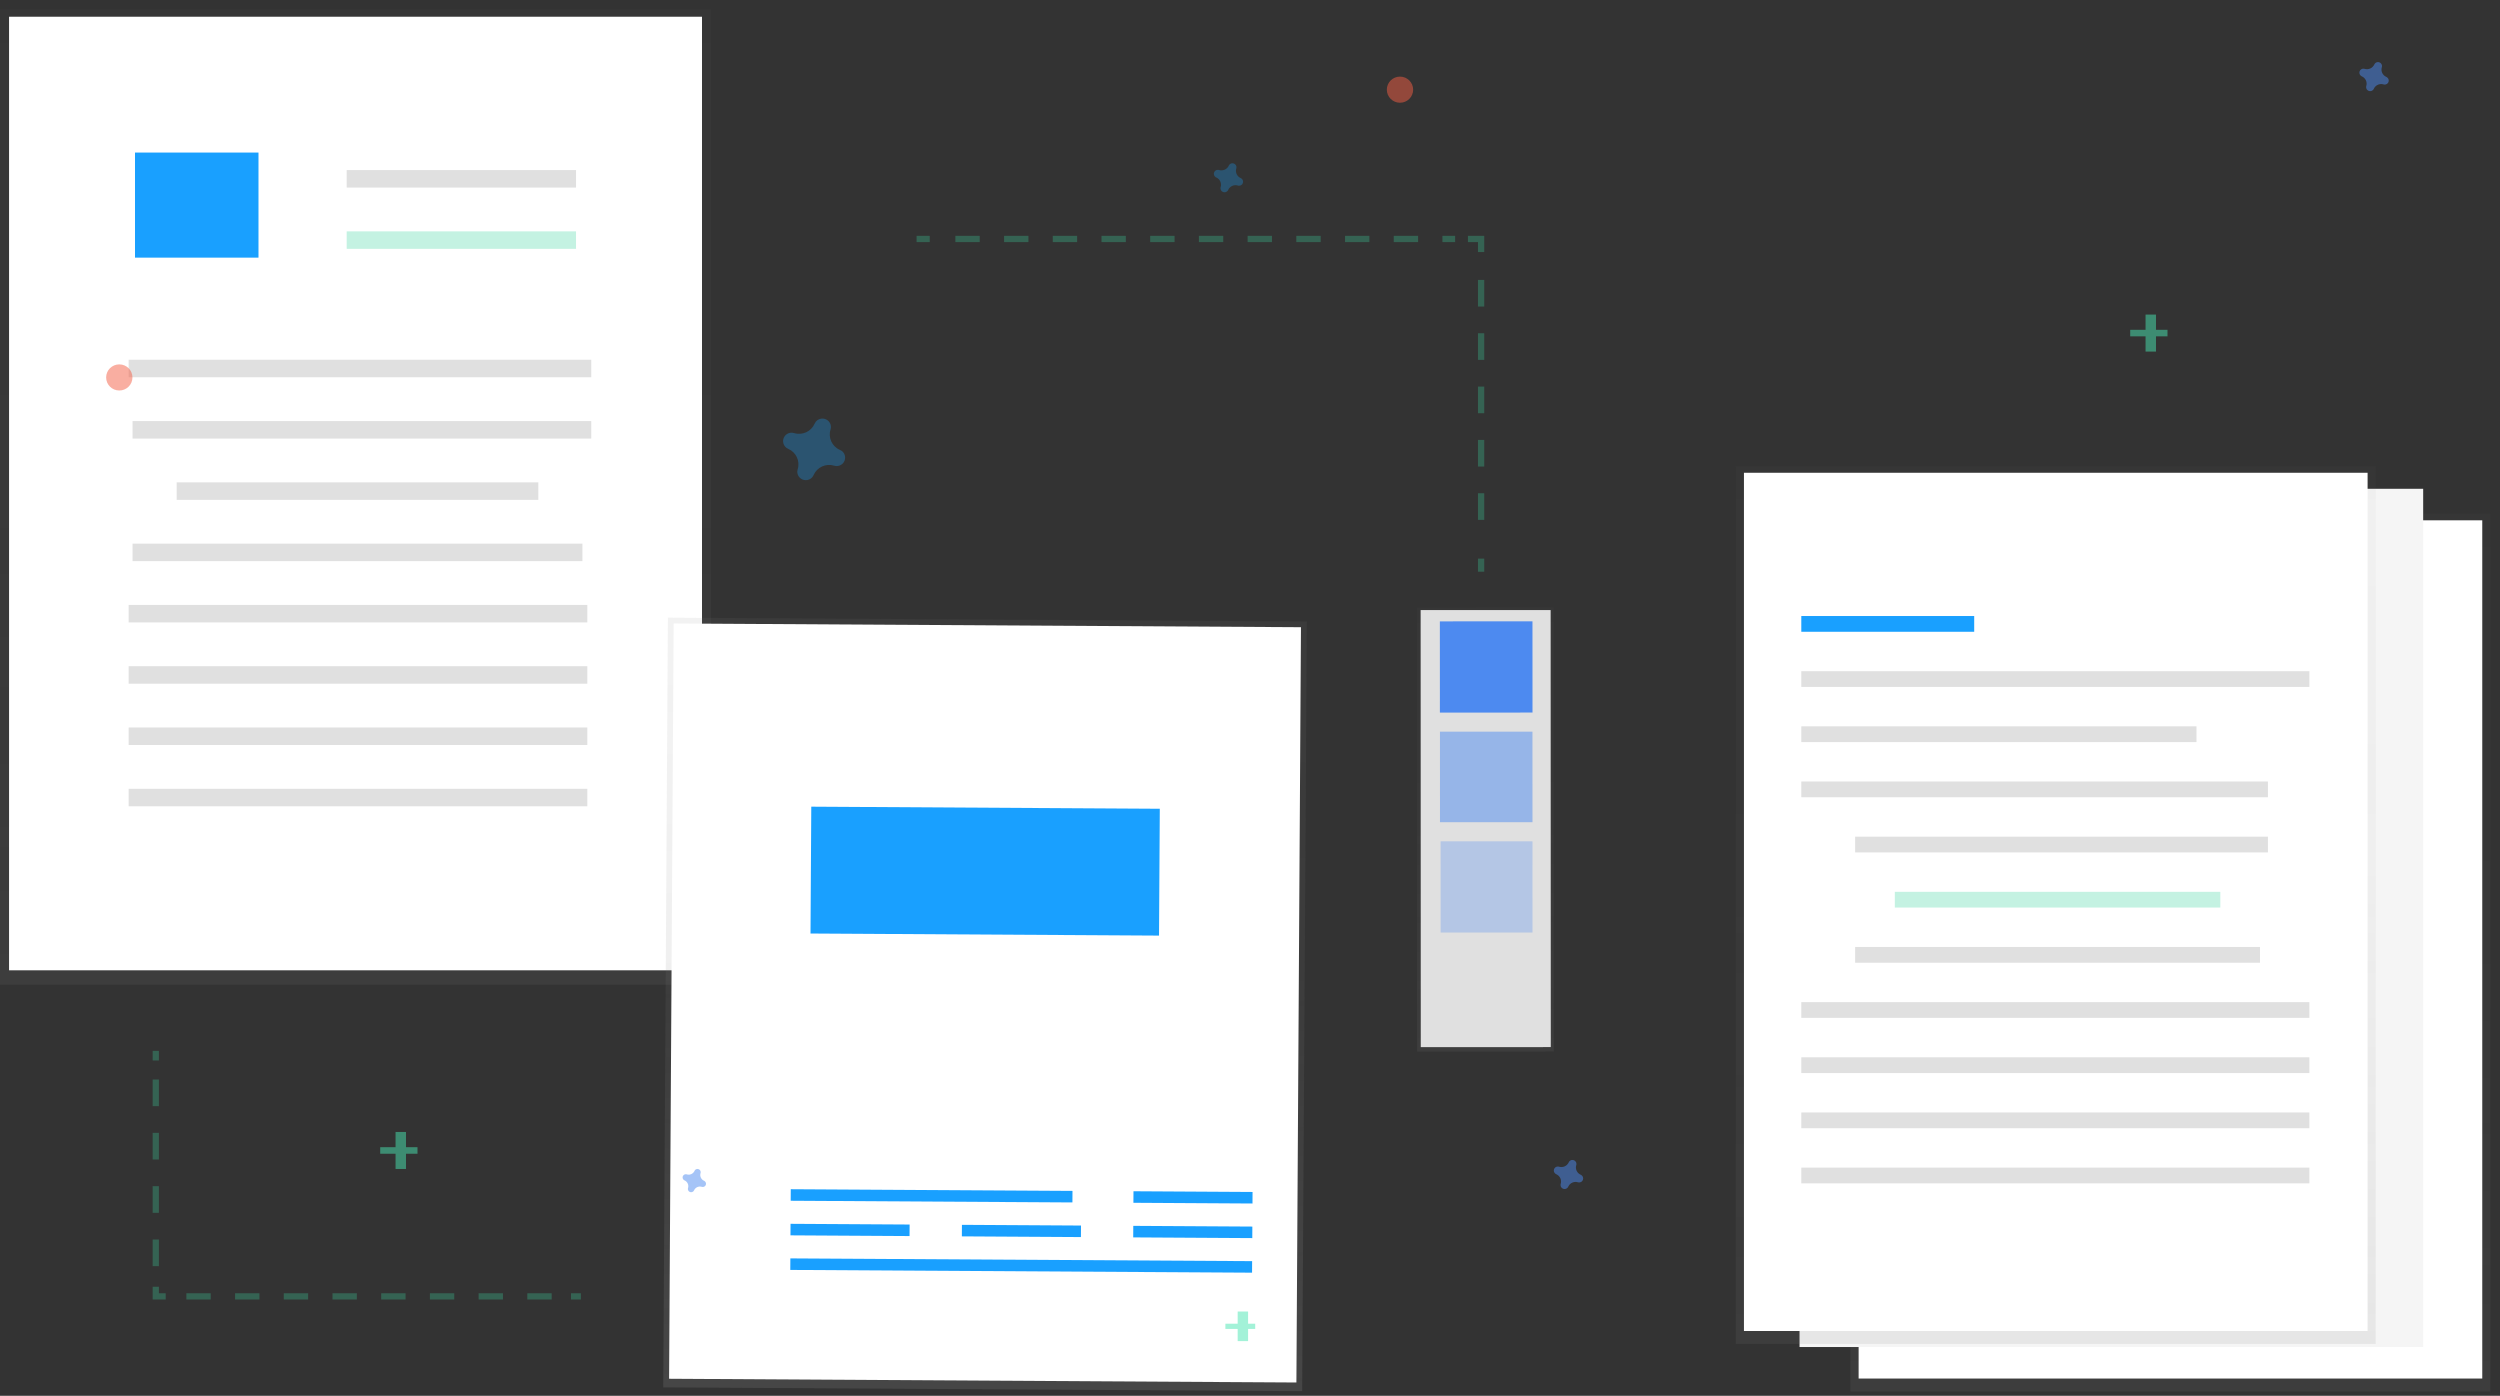 <svg viewBox="0 0 240 134" xmlns="http://www.w3.org/2000/svg" xmlns:xlink="http://www.w3.org/1999/xlink"><rect x="0" y="0" width="240" height="134" fill="#333333" stroke="none"/><linearGradient id="a"><stop offset="0" stop-color="#808080" stop-opacity=".25"/><stop offset=".54" stop-color="#808080" stop-opacity=".12"/><stop offset="1" stop-color="#808080" stop-opacity=".1"/></linearGradient><linearGradient id="b" x1="50.002%" x2="50.002%" xlink:href="#a" y1="100.002%" y2="0%"/><linearGradient id="c" x1="50.002%" x2="50.002%" xlink:href="#a" y1="100%" y2="0%"/><linearGradient id="d" x1="49.998%" x2="49.998%" xlink:href="#a" y1="100%" y2="0%"/><linearGradient id="e" x1="50.001%" x2="50.001%" xlink:href="#a" y1="100%" y2="0%"/><linearGradient id="f" x1="0%" x2="100%" xlink:href="#a" y1="49.984%" y2="49.984%"/><g fill="none" fill-rule="evenodd"><g transform="translate(-.443 .239)"><g fill-rule="nonzero"><path d="m.155.143h61.433v84.252h-61.433z" fill="url(#b)" opacity=".5" transform="translate(177.933 48.948)"/><path d="m178.87 49.711h59.87v82.39h-59.87z" fill="#fff"/><path d="m.167.126h61.433v84.252h-61.433z" fill="url(#b)" opacity=".5" transform="translate(172.248 45.939)"/><path d="m173.198 46.685h59.87v82.39h-59.87z" fill="#f5f5f5"/><path d="m.136.175h61.433v84.252h-61.433z" fill="url(#c)" opacity=".5" transform="translate(166.943 44.352)"/><path d="m167.862 45.147h59.87v82.39h-59.87z" fill="#fff"/><path d="m173.368 58.899h16.598v1.512h-16.598z" fill="#19a0ff"/><path d="m173.368 64.195h48.776v1.512h-48.776z" fill="#e0e0e0"/><path d="m173.368 69.489h37.936v1.512h-37.936z" fill="#e0e0e0"/><path d="m173.368 74.785h44.795v1.512h-44.795z" fill="#e0e0e0"/><path d="m178.535 80.081h39.63v1.512h-39.63z" fill="#e0e0e0"/><path d="m182.345 85.375h31.248v1.512h-31.248z" fill="#3ad29f" opacity=".3"/><path d="m178.535 90.671h38.869v1.512h-38.869z" fill="#e0e0e0"/><path d="m173.368 95.966h48.776v1.512h-48.776z" fill="#e0e0e0"/><path d="m173.368 101.262h48.776v1.512h-48.776z" fill="#e0e0e0"/><path d="m173.368 106.558h48.776v1.512h-48.776z" fill="#e0e0e0"/><path d="m173.368 111.852h48.776v1.512h-48.776z" fill="#e0e0e0"/><path d="m0 0h68.259v93.613h-68.259z" fill="url(#d)" opacity=".5" transform="translate(.443 .677)"/><path d="m1.313 1.367h66.522v91.544h-66.522z" fill="#fff"/><path d="m12.793 34.298h44.411v1.68h-44.411z" fill="#e0e0e0"/><path d="m13.169 40.183h44.034v1.68h-44.034z" fill="#e0e0e0"/><path d="m17.403 46.067h34.72v1.68h-34.72z" fill="#e0e0e0"/><path d="m13.169 51.95h43.187v1.68h-43.187z" fill="#e0e0e0"/><path d="m12.793 57.834h44.034v1.68h-44.034z" fill="#e0e0e0"/><path d="m12.793 63.716h44.034v1.68h-44.034z" fill="#e0e0e0"/><path d="m12.793 69.601h44.034v1.68h-44.034z" fill="#e0e0e0"/><path d="m12.793 75.486h44.034v1.68h-44.034z" fill="#e0e0e0"/><path d="m13.403 14.407h11.855v10.087h-11.855z" fill="#19a0ff"/><path d="m33.725 16.087h22.017v1.68h-22.017z" fill="#e0e0e0"/><path d="m33.725 21.971h22.017v1.68h-22.017z" fill="#3ad29f" opacity=".3"/></g><g opacity=".3" stroke="#3ad29f" stroke-width=".6" transform="translate(88.402 22.514)"><path d="m.032.188h1.263"/><path d="m3.756.188h47.977" stroke-dasharray="2.338"/><path d="m52.964.188h1.263v1.254"/><path d="m54.227 4.117v25.421" stroke-dasharray="2.56"/><path d="m54.227 30.875v1.254"/></g><g opacity=".3" stroke="#3ad29f" stroke-width=".6" transform="translate(15.203 100.64)"><path d="m41.005 23.574h-.951"/><path d="m38.201 23.574h-36.127" stroke-dasharray="2.338"/><path d="m1.146 23.574h-.951v-.925"/><path d="m.195 20.673v-18.758" stroke-dasharray="2.56"/><path d="m.195.928v-.925"/></g><path d="m119.549 16.857c-.357-.159-.537-.557-.421-.928.009-.028.015-.057.017-.086.011-.17-.092-.327-.253-.386-.161-.059-.342-.006-.444.131-.017.023-.031.049-.042.075-.16.354-.562.533-.935.418-.028-.009-.057-.015-.086-.017-.171-.011-.329.091-.388.251-.059.16-.006.339.132.441.024.017.049.031.076.042.357.159.537.557.421.928-.009.028-.015.057-.017.086-.011.17.092.327.253.386.161.059.342.006.444-.131.017-.023.031-.049.042-.075.16-.354.562-.533.935-.418.028.009.057.015.086.017.171.011.329-.091.388-.251.059-.16.006-.339-.132-.441-.024-.017-.049-.031-.076-.042z" fill="#19a0ff" fill-rule="nonzero" opacity=".3"/><path d="m81.082 42.957c-.763-.329-1.155-1.176-.907-1.964.019-.058.031-.119.036-.18.026-.36-.191-.694-.533-.819-.342-.125-.725-.01-.94.282-.036.049-.067.103-.091.159-.331.754-1.179 1.141-1.971.901-.059-.019-.12-.031-.181-.036-.363-.026-.7.19-.825.529s-.01.72.284.933c.05.036.103.066.16.09.759.328 1.15 1.17.907 1.956-.019.058-.031.119-.036.18-.026.36.191.694.533.819.342.125.725.01.94-.282.036-.049.067-.103.091-.159.331-.754 1.179-1.141 1.971-.901.059.019.12.031.181.036.363.026.7-.19.825-.529.125-.339.01-.72-.284-.933-.05-.033-.104-.061-.16-.081z" fill="#19a0ff" fill-rule="nonzero" opacity=".3"/><path d="m97.716 97.748c-.811.164-1.617-.303-1.874-1.085-.018-.058-.043-.115-.074-.167-.188-.306-.556-.453-.905-.362-.349.091-.597.399-.609.757-.002.061.004.122.017.182.165.805-.305 1.605-1.093 1.86-.059.018-.115.042-.168.073-.308.187-.456.552-.365.898.092.346.402.592.762.604.062.002.123-.004.183-.017.811-.164 1.617.303 1.874 1.085.018.058.043.115.074.167.188.306.556.453.905.362s.597-.399.609-.757c.002-.061-.004-.122-.017-.182-.165-.805.305-1.605 1.093-1.86.059-.018.115-.042.168-.073.308-.187.456-.552.365-.898s-.402-.592-.762-.604c-.062-.002-.123.004-.183.017z" fill="#19a0ff" fill-rule="nonzero" opacity=".3"/></g><g fill-rule="nonzero" transform="translate(9.557 5.046)"><path d="m54.359 54.412 61.337-.003-.003 73.891-61.337.003z" fill="url(#e)" transform="matrix(1 .006 -.006 1 .528 -.488)"/><path d="m54.916 54.966 60.222-.003-.003 72.507-60.222.003z" fill="#fff" transform="matrix(1 .006 -.006 1 .527 -.488)"/><g fill="#19a0ff"><path d="m66.379 109.179 27.045-.001-0 1.107-27.045.001z" transform="matrix(1 .006 -.006 1 .633 -.458)"/><path d="m66.341 115.87 44.33-.002-0 1.107-44.33.002z" transform="matrix(1 .006 -.006 1 .672 -.508)"/><path d="m99.278 109.322 11.431-0-0 1.107-11.431 0z" transform="matrix(1 .006 -.006 1 .635 -.603)"/><path d="m66.358 112.455 11.431-0-0 1.107-11.431 0z" transform="matrix(1 .006 -.006 1 .652 -.413)"/><path d="m82.81 112.549 11.431-0-0 1.107-11.431 0z" transform="matrix(1 .006 -.006 1 .653 -.508)"/><path d="m99.26 112.644 11.431-0-0 1.107-11.431 0z" transform="matrix(1 .006 -.006 1 .654 -.603)"/><path d="m68.307 72.473 33.457-.001-.001 12.177-33.457.001z" transform="matrix(1 .006 -.006 1 .454 -.488)"/></g><g fill="#47e6b1" opacity=".5" transform="translate(194.943 25.153)"><path d="m1.474 0h1v3.552h-1z"/><path d="m1.476-.013h.627v3.579h-.627z" transform="matrix(0 1 -1 0 3.566 -.013)"/></g><g fill="#47e6b1" opacity=".5" transform="translate(26.943 103.623)"><path d="m1.474 0h1v3.552h-1z"/><path d="m1.476-.013h.627v3.579h-.627z" transform="matrix(0 1 -1 0 3.566 -.013)"/></g><g fill="#47e6b1" opacity=".5" transform="translate(108.08 120.86)"><path d="m1.179 0h1v2.842h-1z"/><path d="m1.181-.011h.502v2.863h-.502z" transform="matrix(0 1 -1 0 2.853 -.011)"/></g><path d="m219.53 2.337c-.361-.155-.547-.555-.432-.928.009-.027.014-.055.017-.084.012-.17-.09-.328-.251-.387-.161-.059-.343-.006-.445.13-.017.024-.031.05-.042.077-.161.354-.563.534-.937.418-.027-.009-.056-.014-.084-.017-.171-.011-.329.091-.388.251s-.006.339.132.441c.023.018.049.033.076.044.36.156.545.555.432.928-.011.027-.017.056-.017.086-.011.17.092.327.253.386.161.059.342.006.444-.131.016-.024.03-.049.042-.075.16-.354.562-.533.935-.418.028.009.057.014.086.017.171.011.329-.091.388-.251.059-.16.006-.339-.132-.441-.024-.017-.049-.033-.076-.046z" fill="#4d8af0" opacity=".5"/><path d="m142.195 107.732c-.361-.155-.547-.555-.432-.928.009-.027.014-.055.017-.084.012-.17-.09-.328-.251-.387-.161-.059-.343-.006-.445.13-.017.024-.031.05-.042.077-.161.354-.563.534-.937.418-.027-.009-.056-.014-.084-.017-.171-.011-.329.091-.388.251-.059.16-.006.339.132.441.023.018.049.033.076.044.36.156.545.555.432.928-.011.027-.017.056-.017.086-.011.17.092.327.253.386.161.059.342.006.444-.131.016-.024.03-.049.042-.075.16-.354.562-.533.935-.418.028.009.057.014.086.017.171.011.329-.091.388-.251s.006-.339-.132-.441c-.024-.017-.049-.033-.076-.046z" fill="#4d8af0" opacity=".5"/><path d="m58.041 108.313c-.289-.124-.437-.444-.345-.742.007-.022.011-.044.013-.067.01-.136-.072-.262-.201-.31-.129-.048-.274-.005-.356.104-.013.019-.025.04-.034.062-.129.283-.45.427-.749.334-.022-.007-.044-.012-.067-.013-.137-.009-.263.073-.311.201-.047.128-.005.271.105.353.019.014.039.026.061.035.285.128.429.446.337.742-.009.022-.013.045-.013.069-.009.136.073.261.202.308.129.047.273.005.355-.104.013-.019.024-.039.034-.06.128-.283.449-.427.748-.334.022.007.046.012.069.013.137.009.263-.073.311-.201s.005-.271-.105-.353c-.016-.014-.034-.026-.052-.037z" fill="#4d8af0" opacity=".5"/><ellipse cx="124.842" cy="3.563" fill="#f55f44" opacity=".5" rx="1.263" ry="1.254"/><ellipse cx="1.895" cy="31.188" fill="#f55f44" opacity=".5" rx="1.263" ry="1.254"/><path d="m-13.27 14.788 42.618.333-.099 13.13-42.618-.333z" fill="url(#f)" opacity=".5" transform="matrix(-.008 -1 1 -.008 111.584 82.752)"/><path d="m126.963 53.515 12.481.096-.322 41.953-12.481-.096z" fill="#e0e0e0" transform="matrix(1 -.008 .008 1 -.568 1.024)"/><path d="m128.682 54.611 8.89.068-.067 8.757-8.89-.068z" fill="#4d8af0" transform="matrix(1 -.008 .008 1 -.449 1.024)"/><path d="m128.688 65.202 8.878.068-.067 8.69-8.878-.068z" fill="#4d8af0" opacity=".5" transform="matrix(1 -.008 .008 1 -.53 1.024)"/><path d="m128.744 75.727 8.823.068-.067 8.757-8.823-.068z" fill="#4d8af0" opacity=".3" transform="matrix(1 -.008 .008 1 -.611 1.025)"/></g></g></svg>